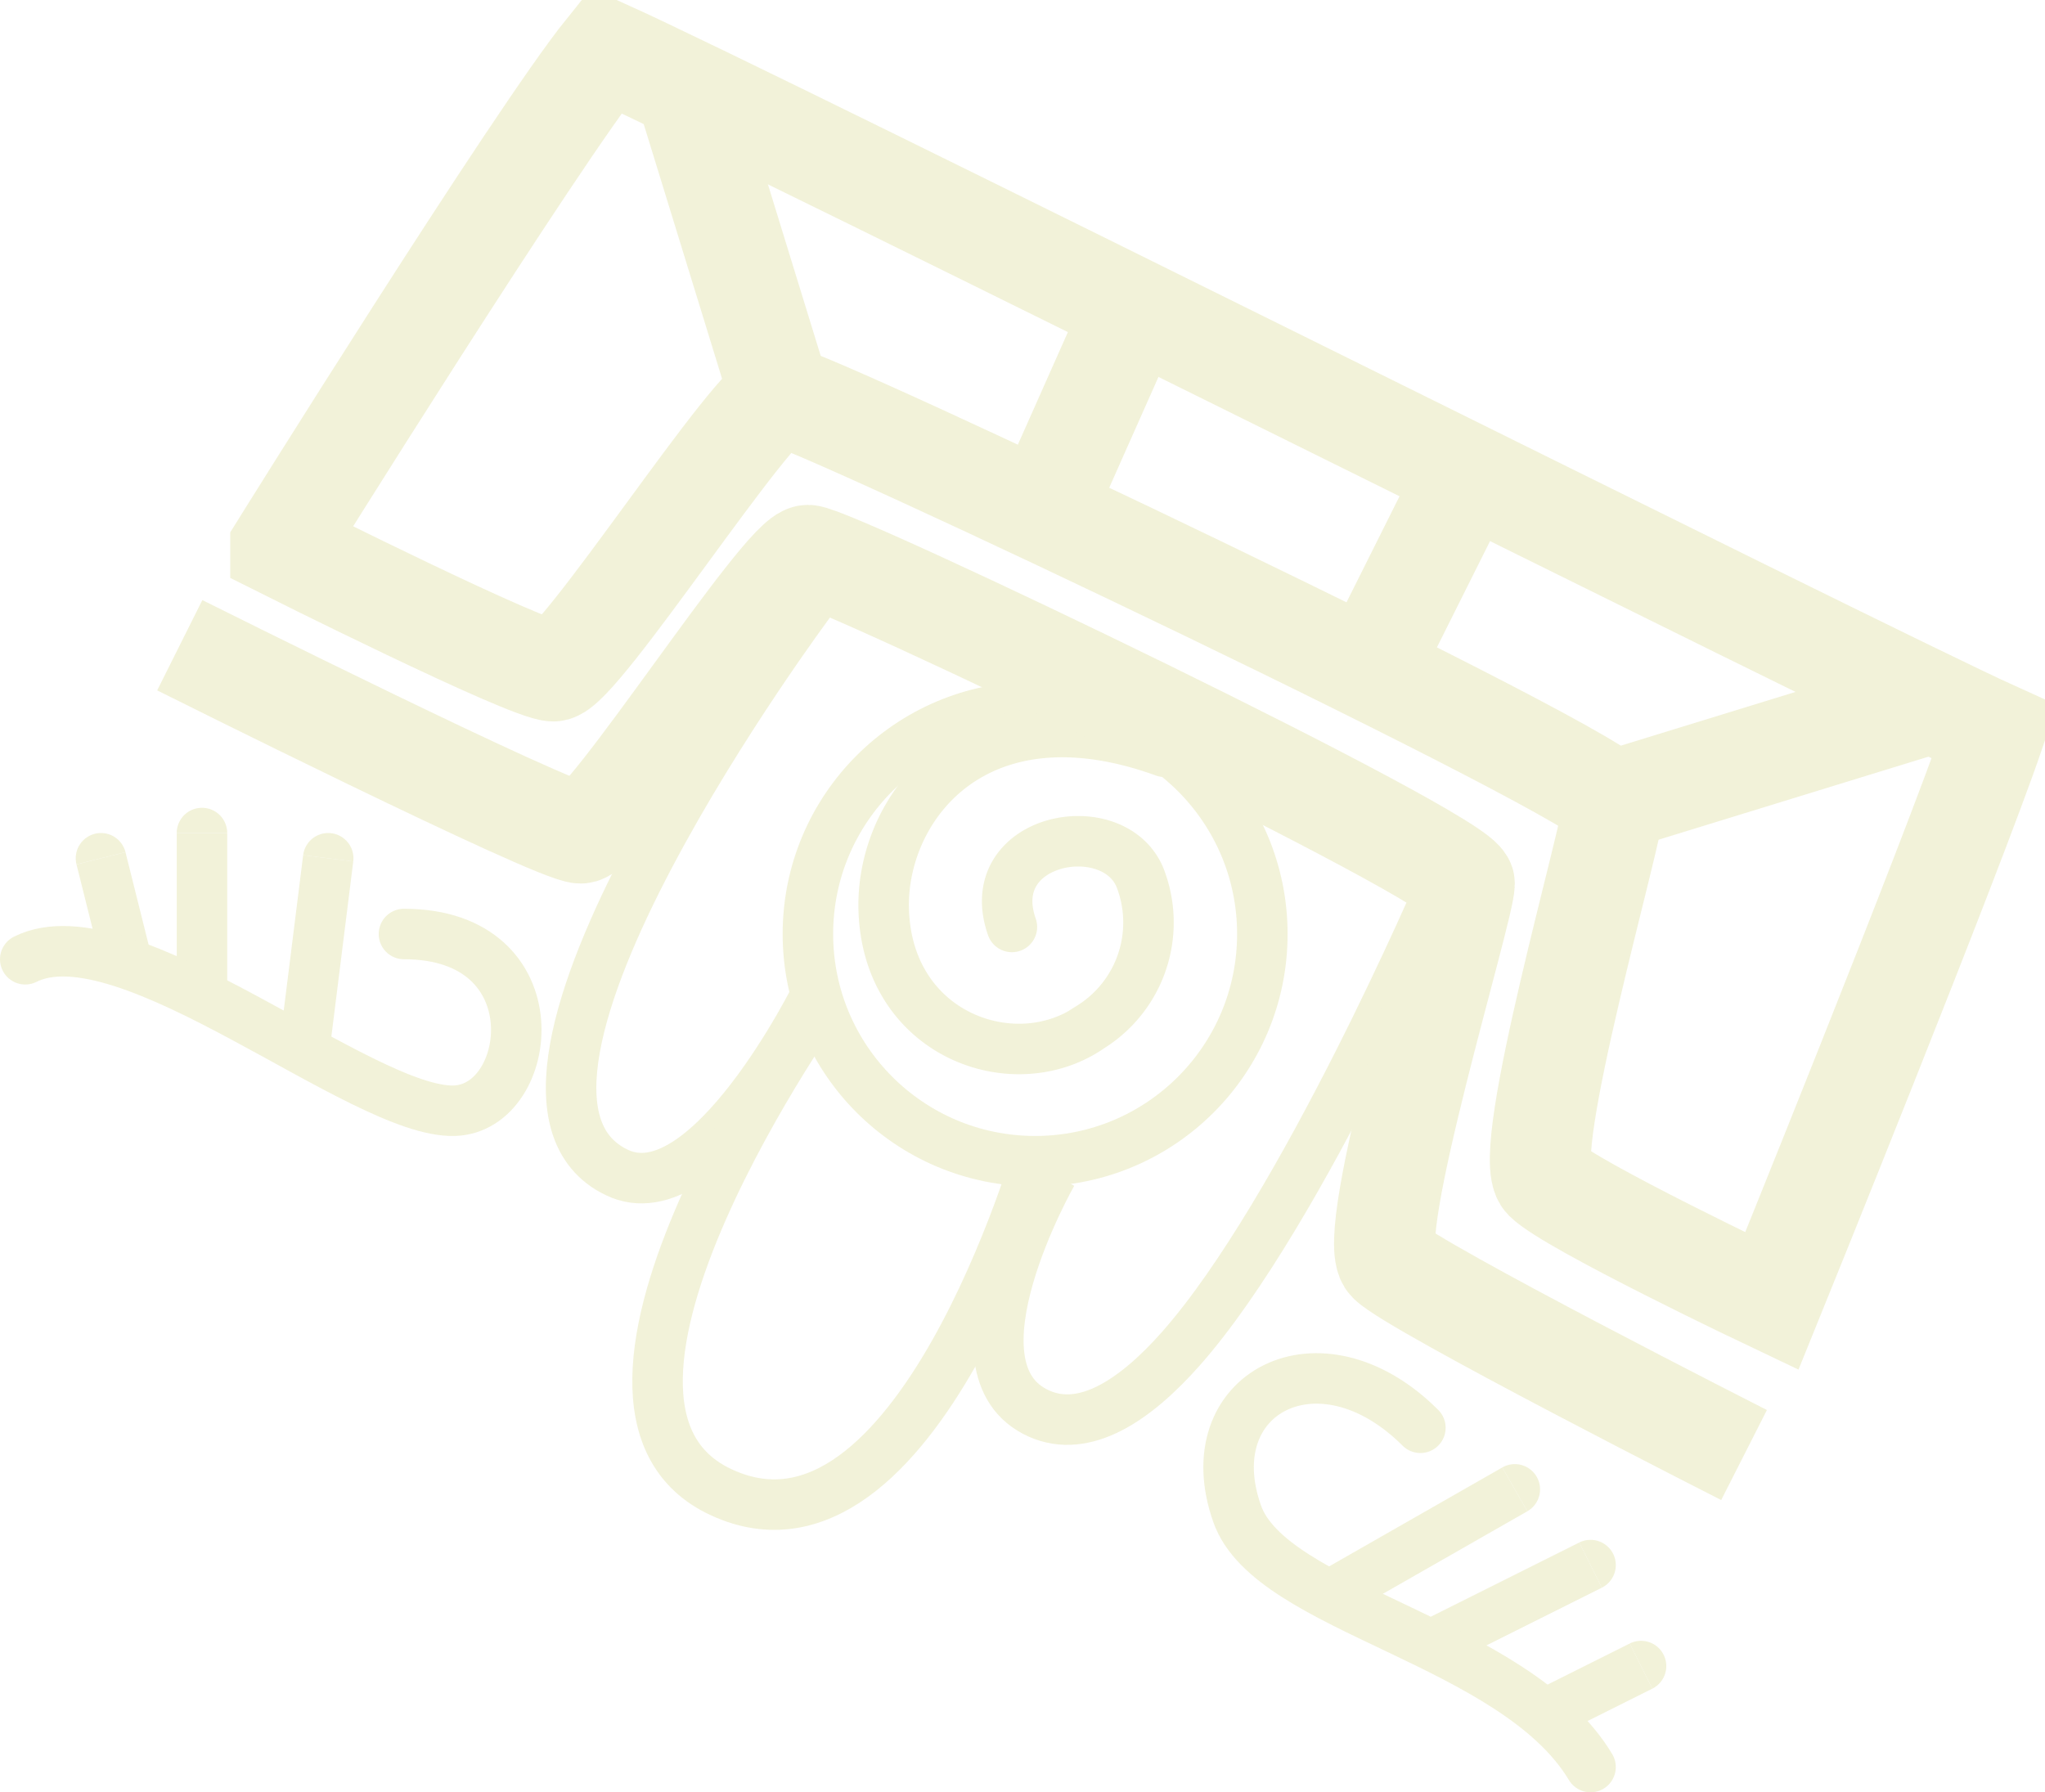 <svg xmlns="http://www.w3.org/2000/svg" fill="none" style="-webkit-print-color-adjust:exact" viewBox="-0.5 -1 40.5 35.5"><path d="m5.5 20 .5-4"/><defs><marker id="a" fill="#F2F2D9" fill-opacity="1" markerHeight="6" markerWidth="6" orient="auto-start-reverse" refX="3" refY="3" viewBox="0 0 6 6"><path d="M3 2.5a.5.5 0 0 1 0 1"/></marker></defs><path stroke="#F2F2D9" marker-end="url(#a)" d="m5.5 20 .5-4"/><path d="M3.5 19v-3.5"/><defs><marker id="b" fill="#F2F2D9" fill-opacity="1" markerHeight="6" markerWidth="6" orient="auto-start-reverse" refX="3" refY="3" viewBox="0 0 6 6"><path d="M3 2.5a.5.5 0 0 1 0 1"/></marker></defs><path stroke="#F2F2D9" marker-end="url(#b)" d="M3.5 19v-3.5"/><path d="m2 18-.5-2"/><defs><marker id="c" fill="#F2F2D9" fill-opacity="1" markerHeight="6" markerWidth="6" orient="auto-start-reverse" refX="3" refY="3" viewBox="0 0 6 6"><path d="M3 2.5a.5.5 0 0 1 0 1"/></marker></defs><path stroke="#F2F2D9" marker-end="url(#c)" d="m2 18-.5-2"/><path d="m26 30.5 3.5-2"/><defs><marker id="d" fill="#F2F2D9" fill-opacity="1" markerHeight="6" markerWidth="6" orient="auto-start-reverse" refX="3" refY="3" viewBox="0 0 6 6"><path d="M3 2.5a.5.5 0 0 1 0 1"/></marker></defs><path stroke="#F2F2D9" marker-end="url(#d)" d="m26 30.5 3.5-2"/><path d="m28 31.5 3-1.5"/><defs><marker id="e" fill="#F2F2D9" fill-opacity="1" markerHeight="6" markerWidth="6" orient="auto-start-reverse" refX="3" refY="3" viewBox="0 0 6 6"><path d="M3 2.5a.5.5 0 0 1 0 1"/></marker></defs><path stroke="#F2F2D9" marker-end="url(#e)" d="m28 31.5 3-1.5"/><path d="m30 33 2-1"/><defs><marker id="f" fill="#F2F2D9" fill-opacity="1" markerHeight="6" markerWidth="6" orient="auto-start-reverse" refX="3" refY="3" viewBox="0 0 6 6"><path d="M3 2.5a.5.5 0 0 1 0 1"/></marker></defs><path stroke="#F2F2D9" marker-end="url(#f)" d="m30 33 2-1"/><path d="M5.06 9.83s4.9 2.46 5.4 2.46 4-5.46 4.5-5.46 16.5 7.6 16.5 8.1-1.87 6.94-1.37 7.44 4.5 2.4 4.5 2.4S38.14 16.02 39 13.5C36.48 12.36 14.56 1.38 11.5 0c-1.4 1.74-6.44 9.83-6.44 9.83"/><path stroke="#F2F2D9" stroke-width="2" d="M5.06 9.83s4.9 2.46 5.4 2.46 4-5.46 4.5-5.46 16.5 7.6 16.5 8.1-1.87 6.94-1.37 7.44 4.5 2.4 4.5 2.4S38.14 16.02 39 13.5C36.48 12.36 14.56 1.38 11.5 0c-1.4 1.74-6.44 9.83-6.44 9.83Z"/><path d="M15 7 13 .5"/><path stroke="#F2F2D9" stroke-width="2" d="M15 7 13 .5"/><path d="M20 9.5 22 5"/><path stroke="#F2F2D9" stroke-width="2" d="M20 9.5 22 5"/><path d="m28.5 8.5-2 4"/><path stroke="#F2F2D9" stroke-width="2" d="m28.5 8.5-2 4"/><path d="m31 15 6.5-2"/><path stroke="#F2F2D9" stroke-width="2" d="m31 15 6.5-2"/><path d="M15.56 10.9s-7.23 9.69-3.85 11.32c1.8.88 3.98-3.56 3.98-3.56"/><path stroke="#F2F2D9" d="M15.56 10.9s-7.23 9.69-3.85 11.32c1.8.88 3.98-3.56 3.98-3.56"/><path d="M20.34 22.24s-2.22 3.89-.26 4.76c.9.4 1.9-.26 2.81-1.29 2.41-2.73 5.19-9.24 5.19-9.24"/><path stroke="#F2F2D9" d="M20.34 22.24s-2.22 3.89-.26 4.76c.9.4 1.9-.26 2.81-1.29 2.41-2.73 5.19-9.24 5.19-9.24"/><path d="M15.86 18.68s-5.84 8.15-2.07 9.88c3.85 1.78 6.31-6.84 6.31-6.84"/><path stroke="#F2F2D9" d="M15.86 18.68s-5.84 8.15-2.07 9.88c3.85 1.78 6.31-6.84 6.31-6.84"/><circle cx="20" cy="17.5" r="4.5"/><circle cx="20" cy="17.5" r="4.5" stroke="#F2F2D9"/><path d="M22.56 13.89c-3.7-1.34-5.57 1.04-5.56 3.05.02 2.54 2.57 3.47 4.1 2.4a2.44 2.44 0 0 0 .98-2.95c-.52-1.29-3.16-.8-2.54.97"/><path stroke="#F2F2D9" stroke-linecap="round" d="M22.56 13.89c-3.7-1.34-5.57 1.04-5.56 3.05.02 2.54 2.57 3.47 4.1 2.4a2.44 2.44 0 0 0 .98-2.95c-.52-1.29-3.16-.8-2.54.97"/><path d="M3.06 11.78S10.5 15.5 11 15.5s4-5.5 4.5-5.5 13 6 13 6.5-2 7-1.5 7.5 7.04 3.82 7.04 3.82"/><path stroke="#F2F2D9" stroke-width="2" d="M3.06 11.78S10.5 15.5 11 15.5s4-5.5 4.5-5.5 13 6 13 6.5-2 7-1.5 7.5 7.04 3.82 7.04 3.82"/><path d="M7.5 17.5c3 0 2.58 3.45 1 3.5-1.83.06-6.5-4-8.5-3"/><path stroke="#F2F2D9" stroke-linecap="round" d="M7.5 17.5c3 0 2.58 3.45 1 3.5-1.83.06-6.5-4-8.5-3"/><path d="M27.63 27.28c-2-2-4.47-.68-3.63 1.7.66 1.9 5.5 2.52 7 5.02"/><path stroke="#F2F2D9" stroke-linecap="round" d="M27.63 27.28c-2-2-4.47-.68-3.63 1.7.66 1.9 5.5 2.52 7 5.02"/></svg>